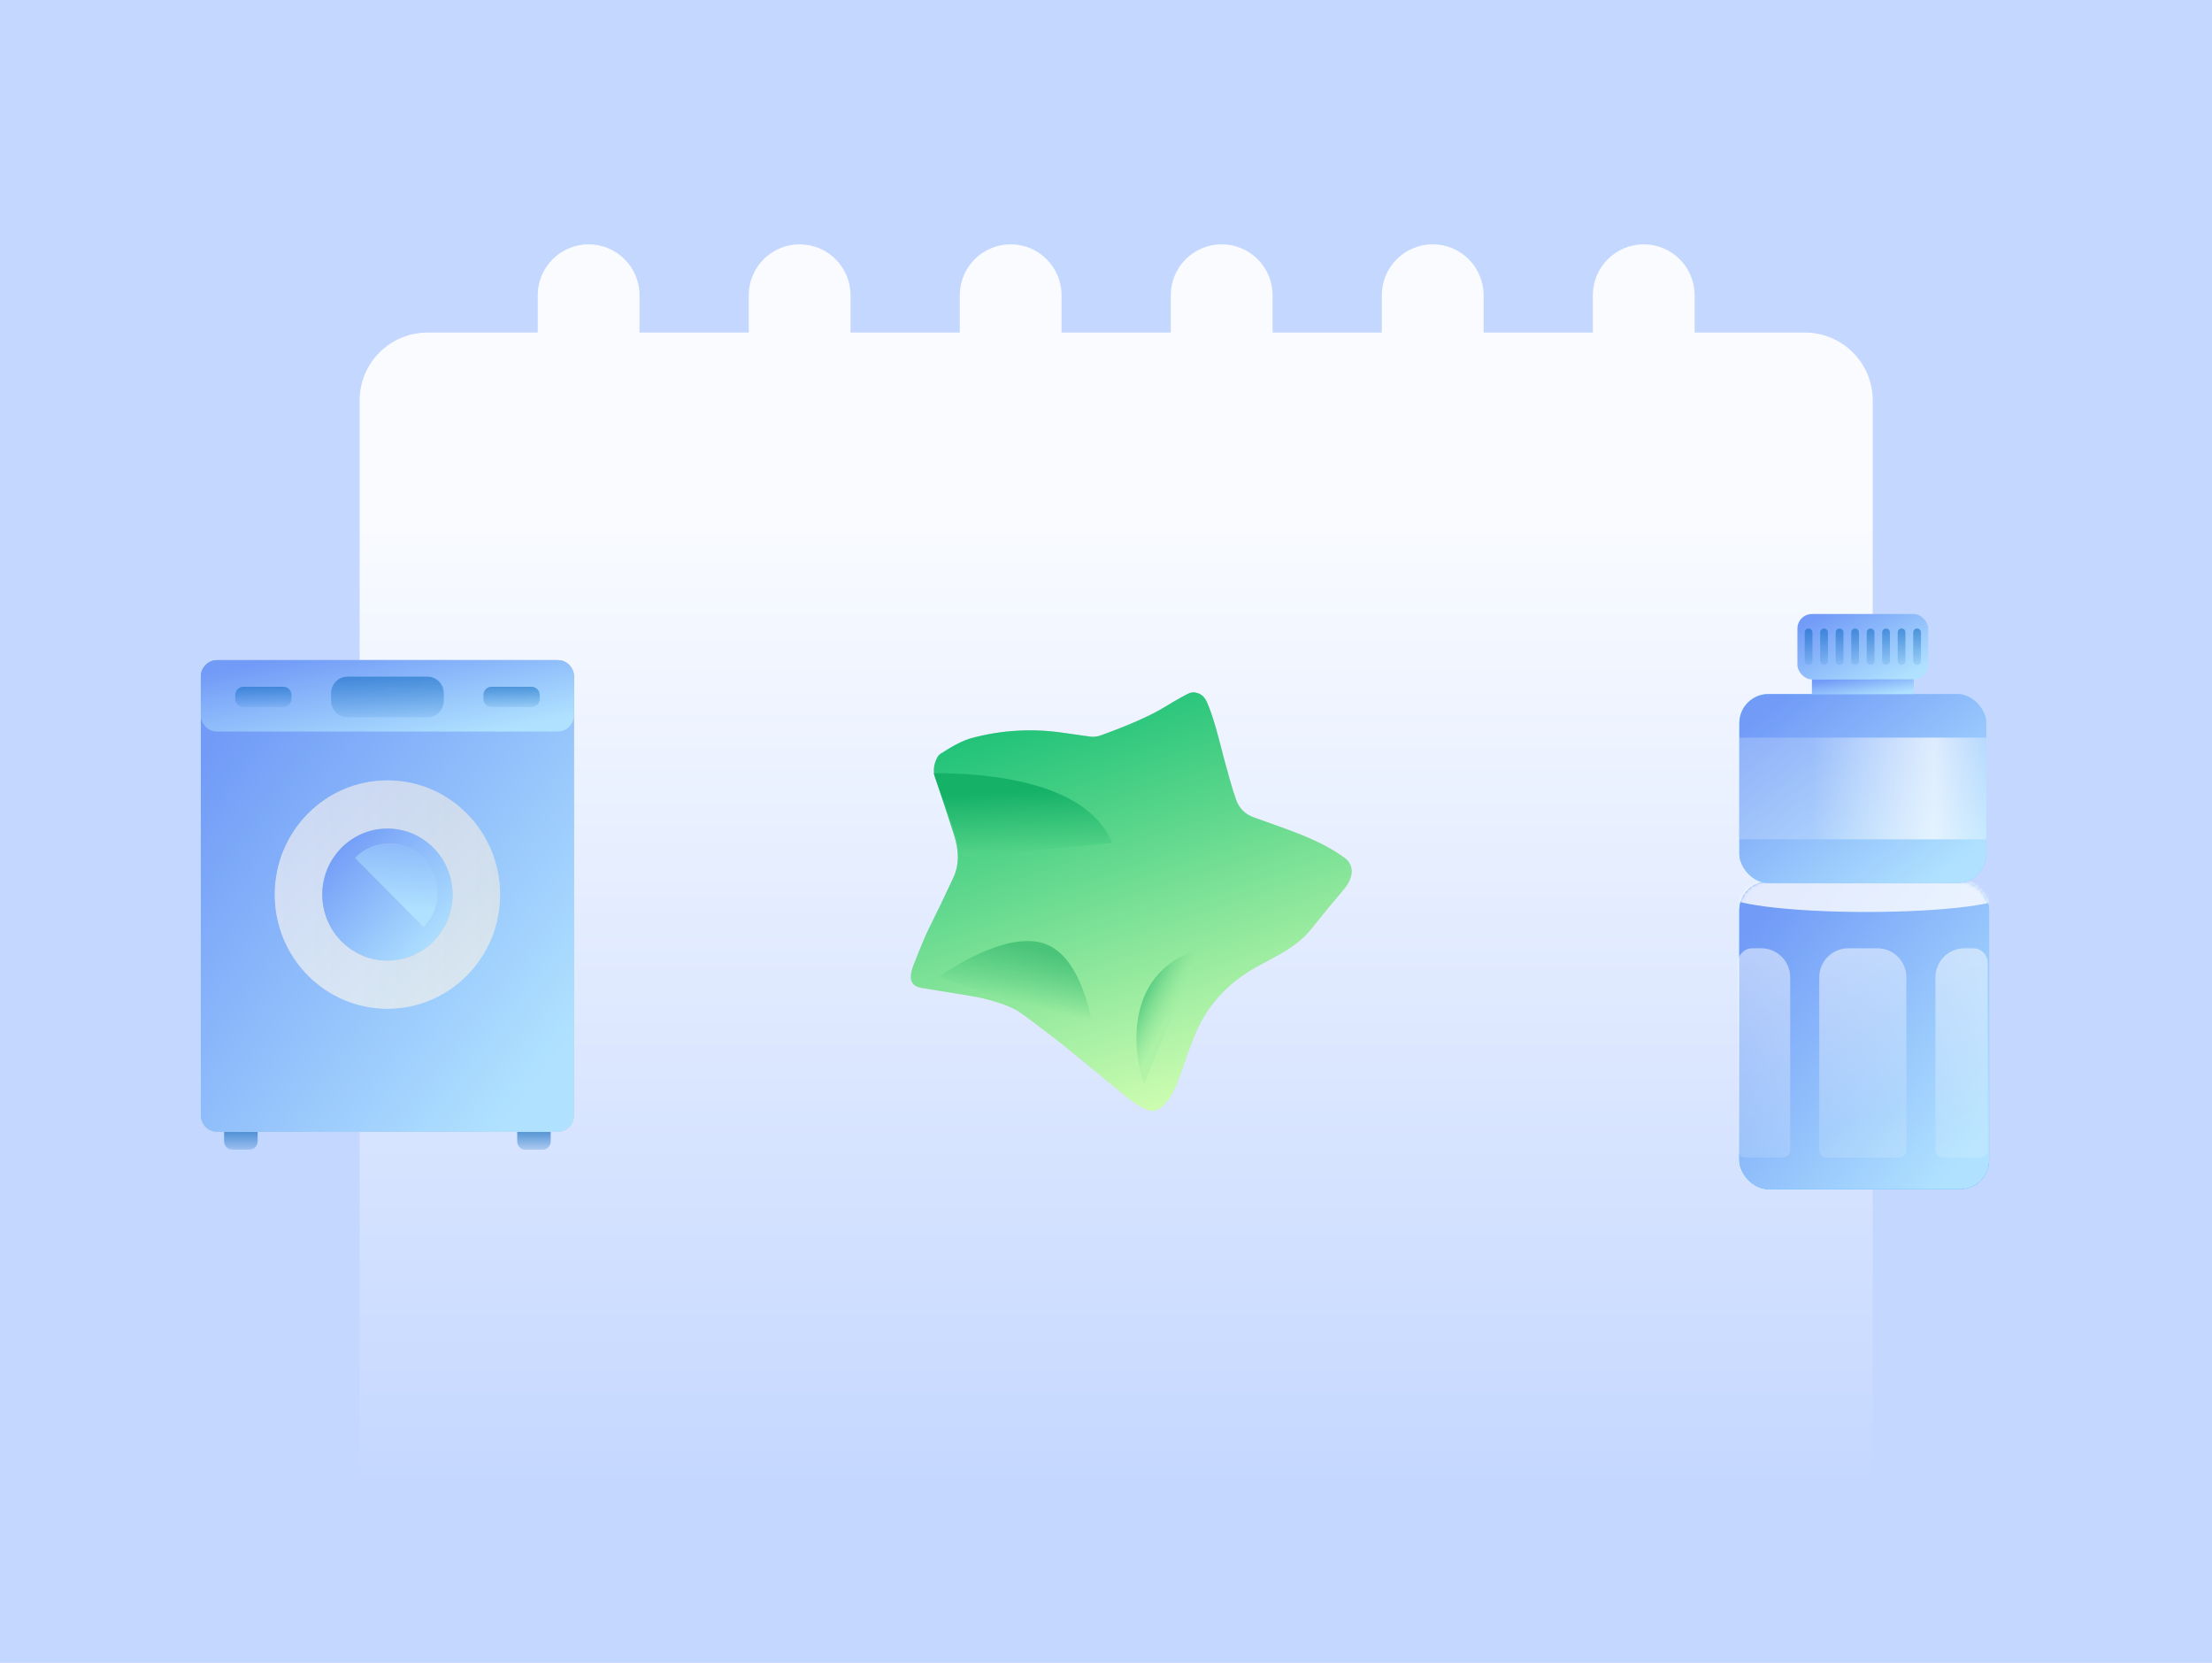 <svg width="652" height="490" viewBox="0 0 652 490" fill="none" xmlns="http://www.w3.org/2000/svg">
<g clip-path="url(#clip0_691_2889)">
<rect width="652" height="490" fill="#C4D7FF"/>
<path d="M484.5 72C492.784 72 499.5 78.716 499.5 87V98H532C543.046 98 552 106.954 552 118V490H106V118C106 106.954 114.954 98 126 98H158.5V87C158.5 78.716 165.216 72 173.5 72C181.784 72 188.5 78.716 188.5 87V98H220.7V87C220.7 78.716 227.416 72 235.7 72C243.984 72 250.7 78.716 250.7 87V98H282.9V87C282.9 78.716 289.616 72 297.9 72C306.184 72 312.9 78.716 312.9 87V98H345.1V87C345.1 78.716 351.816 72 360.1 72C368.384 72 375.1 78.716 375.1 87V98H407.3V87C407.3 78.716 414.016 72 422.3 72C430.584 72 437.3 78.716 437.3 87V98H469.5V87C469.5 78.716 476.216 72 484.5 72Z" fill="url(#paint0_linear_691_2889)" fill-opacity="0.9"/>
<g filter="url(#filter0_d_691_2889)">
<path d="M68.46 324.274H73.543C74.861 324.274 75.937 325.364 75.937 326.7V332.355C75.937 333.69 74.861 334.78 73.543 334.78H68.46C67.129 334.78 66.053 333.69 66.053 332.341V326.686C66.053 325.351 67.129 324.261 68.447 324.261L68.46 324.274Z" fill="url(#paint1_linear_691_2889)"/>
<path d="M154.832 324.274H159.916C161.247 324.274 162.323 325.365 162.323 326.714V332.369C162.323 333.704 161.247 334.794 159.929 334.794H154.846C153.515 334.794 152.452 333.704 152.452 332.369V326.714C152.452 325.378 153.528 324.288 154.846 324.288L154.832 324.274Z" fill="url(#paint2_linear_691_2889)"/>
<path d="M63.998 190.53H164.387C167.037 190.53 169.188 192.711 169.188 195.395V324.67C169.188 327.354 167.037 329.535 164.387 329.535H63.998C61.349 329.535 59.197 327.354 59.197 324.67V195.395C59.197 192.711 61.349 190.53 63.998 190.53Z" fill="#B8C7D8"/>
<path d="M63.998 190.53H164.387C167.037 190.53 169.188 192.711 169.188 195.395V324.67C169.188 327.354 167.037 329.535 164.387 329.535H63.998C61.349 329.535 59.197 327.354 59.197 324.67V195.395C59.197 192.711 61.349 190.53 63.998 190.53Z" fill="url(#paint3_linear_691_2889)"/>
<path d="M147.398 259.603C147.398 278.19 132.538 293.247 114.195 293.247C95.852 293.247 80.992 278.19 80.992 259.603C80.992 241.016 95.852 225.959 114.195 225.959C132.538 225.959 147.398 241.016 147.398 259.603Z" fill="url(#paint4_linear_691_2889)"/>
<path d="M147.398 259.603C147.398 278.19 132.538 293.247 114.195 293.247C95.852 293.247 80.992 278.19 80.992 259.603C80.992 241.016 95.852 225.959 114.195 225.959C132.538 225.959 147.398 241.016 147.398 259.603Z" fill="url(#paint5_linear_691_2889)" fill-opacity="0.3"/>
<path d="M133.386 259.603C133.386 270.341 124.793 279.048 114.196 279.048C103.599 279.048 94.992 270.341 94.992 259.603C94.992 248.866 103.585 240.158 114.196 240.158C124.806 240.158 133.386 248.866 133.386 259.603Z" fill="#B8C7D8"/>
<path d="M133.386 259.603C133.386 270.341 124.793 279.048 114.196 279.048C103.599 279.048 94.992 270.341 94.992 259.603C94.992 248.866 103.585 240.158 114.196 240.158C124.806 240.158 133.386 248.866 133.386 259.603Z" fill="url(#paint6_linear_691_2889)"/>
<path d="M124.864 248.797C119.296 243.156 110.286 243.156 104.719 248.797L124.864 269.21C130.431 263.569 130.418 254.439 124.864 248.797Z" fill="#B8C7D8"/>
<path d="M124.864 248.797C119.296 243.156 110.286 243.156 104.719 248.797L124.864 269.21C130.431 263.569 130.418 254.439 124.864 248.797Z" fill="url(#paint7_linear_691_2889)"/>
<path d="M63.998 190.53H164.387C167.037 190.53 169.188 192.711 169.188 195.395V206.691C169.188 209.376 167.037 211.556 164.387 211.556H63.998C61.349 211.556 59.197 209.376 59.197 206.691V195.395C59.197 192.711 61.349 190.53 63.998 190.53Z" fill="url(#paint8_linear_691_2889)"/>
<path d="M102.394 195.396H126.008C128.658 195.396 130.809 197.576 130.809 200.26V202.495C130.809 205.179 128.658 207.36 126.008 207.36H102.394C99.745 207.36 97.593 205.179 97.593 202.495V200.26C97.593 197.576 99.745 195.396 102.394 195.396Z" fill="url(#paint9_linear_691_2889)" fill-opacity="0.5"/>
<path d="M144.874 198.38H156.682C158.013 198.38 159.089 199.47 159.089 200.819V201.936C159.089 203.285 158.013 204.362 156.695 204.362H144.888C143.556 204.362 142.48 203.272 142.48 201.923V200.805C142.48 199.456 143.556 198.38 144.874 198.38Z" fill="url(#paint10_linear_691_2889)" fill-opacity="0.5"/>
<path d="M71.716 198.38H83.523C84.841 198.38 85.917 199.47 85.917 200.805V201.923C85.917 203.272 84.841 204.348 83.523 204.348H71.716C70.398 204.348 69.322 203.258 69.322 201.923V200.805C69.322 199.456 70.398 198.38 71.716 198.38Z" fill="url(#paint11_linear_691_2889)" fill-opacity="0.5"/>
<path d="M352.144 200.038C353.802 200.253 354.997 201.186 355.729 202.837C356.897 205.468 358.078 209.103 359.273 213.741C361.569 222.669 363.257 228.636 364.338 231.644C365.237 234.167 366.952 235.896 369.483 236.829C378.323 240.091 388.412 243.031 396.265 248.74C399.709 251.247 398.541 255.245 396.084 258.104C393.359 261.279 390.174 265.145 386.529 269.703C382.099 275.231 376.219 277.647 370.187 281.03C361.602 285.843 355.544 292.623 352.013 301.369C351.033 303.812 349.419 308.256 347.17 314.7C346.194 317.479 342.599 324.789 338.401 323.097C336.212 322.218 334.192 321.013 332.339 319.483C320.102 309.387 312.813 303.443 310.47 301.651C305.255 297.671 301.888 295.167 300.371 294.14C297.26 292.035 290.564 290.183 286.215 289.488C280.603 288.595 275.73 287.803 271.595 287.112C267.799 286.488 268.071 283.447 269.279 280.346C271.306 275.17 272.773 271.673 273.679 269.854C276.633 263.914 279.106 258.765 281.1 254.409C282.697 250.925 282.744 246.841 281.241 242.155C279.281 236.047 277.411 230.382 275.632 225.159C274.961 223.193 275.2 221.152 276.347 219.038C276.546 218.68 276.825 218.377 277.163 218.152C280.949 215.681 284 214.134 286.315 213.51C295.135 211.134 304.083 210.597 313.158 211.899C318.381 212.644 321.129 213.033 321.405 213.067C322.412 213.18 323.434 213.059 324.395 212.714C332.772 209.687 338.988 206.945 343.042 204.488C347.479 201.803 350.104 200.35 350.916 200.129C351.315 200.016 351.733 199.985 352.144 200.038Z" fill="#D9D9D9"/>
<path d="M352.144 200.038C353.802 200.253 354.997 201.186 355.729 202.837C356.897 205.468 358.078 209.103 359.273 213.741C361.569 222.669 363.257 228.636 364.338 231.644C365.237 234.167 366.952 235.896 369.483 236.829C378.323 240.091 388.412 243.031 396.265 248.74C399.709 251.247 398.541 255.245 396.084 258.104C393.359 261.279 390.174 265.145 386.529 269.703C382.099 275.231 376.219 277.647 370.187 281.03C361.602 285.843 355.544 292.623 352.013 301.369C351.033 303.812 349.419 308.256 347.17 314.7C346.194 317.479 342.599 324.789 338.401 323.097C336.212 322.218 334.192 321.013 332.339 319.483C320.102 309.387 312.813 303.443 310.47 301.651C305.255 297.671 301.888 295.167 300.371 294.14C297.26 292.035 290.564 290.183 286.215 289.488C280.603 288.595 275.73 287.803 271.595 287.112C267.799 286.488 268.071 283.447 269.279 280.346C271.306 275.17 272.773 271.673 273.679 269.854C276.633 263.914 279.106 258.765 281.1 254.409C282.697 250.925 282.744 246.841 281.241 242.155C279.281 236.047 277.411 230.382 275.632 225.159C274.961 223.193 275.2 221.152 276.347 219.038C276.546 218.68 276.825 218.377 277.163 218.152C280.949 215.681 284 214.134 286.315 213.51C295.135 211.134 304.083 210.597 313.158 211.899C318.381 212.644 321.129 213.033 321.405 213.067C322.412 213.18 323.434 213.059 324.395 212.714C332.772 209.687 338.988 206.945 343.042 204.488C347.479 201.803 350.104 200.35 350.916 200.129C351.315 200.016 351.733 199.985 352.144 200.038Z" fill="url(#paint12_linear_691_2889)"/>
<path d="M327.842 244.383C320.144 225.687 289.402 223.819 275.196 223.819L283.852 248.508L327.842 244.383Z" fill="url(#paint13_linear_691_2889)"/>
<path d="M337.216 315.484C333.55 304.944 331.717 282.216 353.712 275.617L337.216 315.484Z" fill="url(#paint14_linear_691_2889)"/>
<path d="M308.35 274.245C296.335 269.53 276.731 283.868 276.731 283.868L300.102 292.116L323.472 308.612C323.472 308.612 322 279.601 308.35 274.245Z" fill="url(#paint15_linear_691_2889)"/>
<rect x="512.675" y="255.688" width="73.619" height="90.74" rx="8.565" fill="#65B7FF"/>
<rect x="512.675" y="255.688" width="73.619" height="90.74" rx="8.565" fill="url(#paint16_linear_691_2889)"/>
<rect x="512.675" y="255.688" width="73.619" height="90.74" rx="8.565" fill="url(#paint17_linear_691_2889)"/>
<mask id="mask0_691_2889" style="mask-type:alpha" maskUnits="userSpaceOnUse" x="512" y="255" width="75" height="92">
<rect x="512.676" y="255.688" width="73.619" height="90.74" rx="8.565" fill="#65B7FF"/>
<rect x="512.676" y="255.688" width="73.619" height="90.74" rx="8.565" fill="url(#paint18_linear_691_2889)"/>
</mask>
<g mask="url(#mask0_691_2889)">
<g filter="url(#filter1_f_691_2889)">
<ellipse cx="550.154" cy="259.383" rx="41.755" ry="5.353" fill="white" fill-opacity="0.8"/>
</g>
</g>
<rect x="529.801" y="176.934" width="38.544" height="19.272" rx="4.283" fill="url(#paint19_linear_691_2889)"/>
<path d="M550.22 182.356C550.22 181.725 550.731 181.214 551.362 181.214C551.992 181.214 552.504 181.725 552.504 182.356V190.778C552.504 191.409 551.992 191.92 551.362 191.92C550.731 191.92 550.22 191.409 550.22 190.778V182.356Z" fill="url(#paint20_linear_691_2889)" fill-opacity="0.5"/>
<path d="M554.779 182.356C554.779 181.725 555.291 181.214 555.921 181.214C556.552 181.214 557.063 181.725 557.063 182.356V190.778C557.063 191.409 556.552 191.92 555.921 191.92C555.291 191.92 554.779 191.409 554.779 190.778V182.356Z" fill="url(#paint21_linear_691_2889)" fill-opacity="0.5"/>
<path d="M559.356 182.342C559.356 181.712 559.868 181.2 560.498 181.2C561.129 181.2 561.641 181.711 561.641 182.342V190.765C561.641 191.395 561.129 191.907 560.498 191.907C559.868 191.907 559.356 191.395 559.356 190.765V182.342Z" fill="url(#paint22_linear_691_2889)" fill-opacity="0.5"/>
<path d="M563.929 182.342C563.929 181.712 564.44 181.2 565.071 181.2C565.701 181.2 566.213 181.711 566.213 182.342V190.765C566.213 191.395 565.701 191.907 565.071 191.907C564.44 191.907 563.929 191.395 563.929 190.765V182.342Z" fill="url(#paint23_linear_691_2889)" fill-opacity="0.5"/>
<path d="M531.947 182.356C531.947 181.725 532.459 181.214 533.089 181.214C533.72 181.214 534.231 181.725 534.231 182.356V190.778C534.231 191.409 533.72 191.92 533.089 191.92C532.459 191.92 531.947 191.409 531.947 190.778V182.356Z" fill="url(#paint24_linear_691_2889)" fill-opacity="0.5"/>
<path d="M545.659 182.356C545.659 181.725 546.17 181.214 546.801 181.214C547.432 181.214 547.943 181.725 547.943 182.356V190.778C547.943 191.409 547.432 191.92 546.801 191.92C546.17 191.92 545.659 191.409 545.659 190.778V182.356Z" fill="url(#paint25_linear_691_2889)" fill-opacity="0.5"/>
<path d="M541.082 182.356C541.082 181.725 541.593 181.214 542.224 181.214C542.855 181.214 543.366 181.725 543.366 182.356V190.778C543.366 191.409 542.855 191.92 542.224 191.92C541.593 191.92 541.082 191.409 541.082 190.778V182.356Z" fill="url(#paint26_linear_691_2889)" fill-opacity="0.5"/>
<path d="M536.51 182.356C536.51 181.725 537.021 181.214 537.652 181.214C538.283 181.214 538.794 181.725 538.794 182.356V190.778C538.794 191.409 538.283 191.92 537.652 191.92C537.021 191.92 536.51 191.409 536.51 190.778V182.356Z" fill="url(#paint27_linear_691_2889)" fill-opacity="0.5"/>
<rect x="512.675" y="200.515" width="72.804" height="55.674" rx="8.565" fill="url(#paint28_linear_691_2889)"/>
<rect x="512.675" y="200.515" width="72.804" height="55.674" rx="8.565" fill="url(#paint29_linear_691_2889)" fill-opacity="0.4"/>
<rect x="512.675" y="200.515" width="72.804" height="55.674" rx="8.565" fill="url(#paint30_linear_691_2889)"/>
<rect x="534.093" y="196.22" width="29.978" height="4.283" fill="url(#paint31_linear_691_2889)"/>
<rect x="534.093" y="196.22" width="29.978" height="4.283" fill="url(#paint32_linear_691_2889)"/>
<g filter="url(#filter2_g_691_2889)">
<path d="M512.685 213.354H585.489V243.333H512.685V213.354Z" fill="url(#paint33_linear_691_2889)" fill-opacity="0.7"/>
</g>
<path d="M512.267 279.714C512.267 277.349 514.184 275.432 516.549 275.432H519.11C523.84 275.432 527.675 279.266 527.675 283.997V334.925C527.675 336.107 526.716 337.066 525.534 337.066H514.408C513.225 337.066 512.267 336.107 512.267 334.925V279.714Z" fill="url(#paint34_linear_691_2889)" fill-opacity="0.5"/>
<path d="M585.888 279.714C585.888 277.349 583.97 275.432 581.605 275.432H579.044C574.314 275.432 570.479 279.266 570.479 283.997V334.925C570.479 336.107 571.438 337.066 572.62 337.066H583.746C584.929 337.066 585.888 336.107 585.888 334.925V279.714Z" fill="url(#paint35_linear_691_2889)" fill-opacity="0.5"/>
<path d="M536.237 283.997C536.237 279.266 540.072 275.432 544.803 275.432H553.353C558.083 275.432 561.918 279.266 561.918 283.997V334.925C561.918 336.107 560.96 337.066 559.777 337.066H538.379C537.196 337.066 536.237 336.107 536.237 334.925V283.997Z" fill="url(#paint36_linear_691_2889)" fill-opacity="0.5"/>
</g>
</g>
<defs>
<filter id="filter0_d_691_2889" x="21" y="140" width="2781.85" height="253.163" filterUnits="userSpaceOnUse" color-interpolation-filters="sRGB">
<feFlood flood-opacity="0" result="BackgroundImageFix"/>
<feColorMatrix in="SourceAlpha" type="matrix" values="0 0 0 0 0 0 0 0 0 0 0 0 0 0 0 0 0 0 127 0" result="hardAlpha"/>
<feOffset dy="4"/>
<feGaussianBlur stdDeviation="11"/>
<feComposite in2="hardAlpha" operator="out"/>
<feColorMatrix type="matrix" values="0 0 0 0 0 0 0 0 0 0 0 0 0 0 0 0 0 0 0.2 0"/>
<feBlend mode="normal" in2="BackgroundImageFix" result="effect1_dropShadow_691_2889"/>
<feBlend mode="normal" in="SourceGraphic" in2="effect1_dropShadow_691_2889" result="shape"/>
</filter>
<filter id="filter1_f_691_2889" x="493.409" y="239.04" width="113.489" height="40.684" filterUnits="userSpaceOnUse" color-interpolation-filters="sRGB">
<feFlood flood-opacity="0" result="BackgroundImageFix"/>
<feBlend mode="normal" in="SourceGraphic" in2="BackgroundImageFix" result="shape"/>
<feGaussianBlur stdDeviation="7.495" result="effect1_foregroundBlur_691_2889"/>
</filter>
<filter id="filter2_g_691_2889" x="508.402" y="209.072" width="81.37" height="38.544" filterUnits="userSpaceOnUse" color-interpolation-filters="sRGB">
<feFlood flood-opacity="0" result="BackgroundImageFix"/>
<feBlend mode="normal" in="SourceGraphic" in2="BackgroundImageFix" result="shape"/>
<feTurbulence type="fractalNoise" baseFrequency="4.67 4.67" numOctaves="3" seed="9884" result="displacementX" />
<feTurbulence type="fractalNoise" baseFrequency="4.67 4.67" numOctaves="3" seed="9885" result="displacementY" />
<feColorMatrix in="displacementX" type="matrix" values="0 0 0 1 0  0 0 0 0 0  0 0 0 0 0  0 0 0 0 1" result="displacementXRed" />
<feColorMatrix in="displacementY" type="matrix" values="0 0 0 0 0  0 0 0 1 0  0 0 0 0 0  0 0 0 0 1" />
<feComposite in="displacementXRed" operator="arithmetic" k1="0" k2="1" k3="1" k4="0"/>
<feDisplacementMap in="shape" scale="8.565" xChannelSelector="R" yChannelSelector="G" width="100%" height="100%" />
<feColorMatrix type="matrix" values="0 0 0 0 0  0 0 0 0 0  0 0 0 0 0  0 0 0 1 0" />
<feComponentTransfer result="sourceDisplacedAlpha">
<feFuncA type="gamma" exponent="0.2" />
</feComponentTransfer>
<feColorMatrix in="shape" type="matrix" values="0 0 0 0 0  0 0 0 0 0  0 0 0 0 0  0 0 0 1 0" />
<feComponentTransfer result="inputSourceAlpha">
<feFuncA type="gamma" exponent="0.2" />
</feComponentTransfer>
<feComposite in="sourceDisplacedAlpha" operator="arithmetic" k1="1" k2="0" k3="0" k4="0" result="displacementAlphasMultiplied"/>
<feComposite in="displacementAlphasMultiplied"  operator="arithmetic" k1="0" k2="0" k3="-0.5" k4="0.5" result="centeringAdjustment"/>
<feComposite in="displacementX" in2="displacementAlphasMultiplied" operator="arithmetic" k1="1" k2="0" k3="0" k4="0" />
<feComposite in="centeringAdjustment" operator="arithmetic" k1="0" k2="1" k3="1" k4="0" />
<feColorMatrix  type="matrix" values="0 0 0 1 0  0 0 0 0 0  0 0 0 0 0  0 0 0 0 1" result="displacementXFinal" />
<feComposite in="displacementY" in2="displacementAlphasMultiplied" operator="arithmetic" k1="1" k2="0" k3="0" k4="0" />
<feComposite in="centeringAdjustment" operator="arithmetic" k1="0" k2="1" k3="1" k4="0" />
<feColorMatrix  type="matrix" values="0 0 0 0 0  0 0 0 1 0  0 0 0 0 0  0 0 0 0 1" result="displacementYFinal" />
<feComposite in="displacementXFinal" in2="displacementYFinal" operator="arithmetic" k1="0" k2="1" k3="1" k4="0" />
<feComposite in2="displacementAlphasMultiplied" operator="in" result="displacementMap" />
<feFlood flood-color="rgb(127, 127, 127)" flood-opacity="1"/>
<feComposite in2="displacementAlphasMultiplied" operator="out" />
<feComposite in2="displacementMap" operator="over" result="displacementMapWithBg"/>
<feDisplacementMap in="shape" scale="8.565" xChannelSelector="R" yChannelSelector="G" width="100%" height="100%" result="displacedImage" />
<feColorMatrix in="shape" type="matrix" values="1 0 0 0 0  0 1 0 0 0  0 0 1 0 0  0 0 0 127 0" result="imageOpaque" />
<feDisplacementMap in="imageOpaque" in2="displacementMapWithBg" scale="8.565" xChannelSelector="R" yChannelSelector="G" width="100%" height="100%" result="displacedImageOpaque" />
<feColorMatrix in="displacedImage" type="matrix" values="0 0 0 1 0  0 0 0 0 0  0 0 0 0 0  0 0 0 127 0" result="displacedImageRed" />
<feColorMatrix in="shape" type="matrix" values="0 0 0 1 0  0 0 0 0 0  0 0 0 0 0  0 0 0 127 0" />
<feComposite in="displacedImageRed"  operator="atop" result="transparencyRedMap"/>
<feColorMatrix in="transparencyRedMap" type="matrix" values="0 0 0 0 0  0 0 0 0 0  0 0 0 0 0  1 0 0 0 0" result="transparencyAlphaMap" />
<feComposite in="displacedImageOpaque" in2="imageOpaque" operator="over" />
<feComposite in2="transparencyAlphaMap" operator="in" result="effect1_texture_691_2889"/>
</filter>
<linearGradient id="paint0_linear_691_2889" x1="323.5" y1="72" x2="323.5" y2="480" gradientUnits="userSpaceOnUse">
<stop offset="0.199" stop-color="white"/>
<stop offset="0.9" stop-color="white" stop-opacity="0"/>
</linearGradient>
<linearGradient id="paint1_linear_691_2889" x1="70.995" y1="324.261" x2="70.995" y2="334.78" gradientUnits="userSpaceOnUse">
<stop stop-color="#0062B9"/>
<stop offset="1" stop-color="#0062B9" stop-opacity="0.2"/>
</linearGradient>
<linearGradient id="paint2_linear_691_2889" x1="157.388" y1="324.274" x2="157.388" y2="334.794" gradientUnits="userSpaceOnUse">
<stop stop-color="#0062B9"/>
<stop offset="1" stop-color="#0062B9" stop-opacity="0.2"/>
</linearGradient>
<linearGradient id="paint3_linear_691_2889" x1="81.071" y1="190.53" x2="189.882" y2="274.13" gradientUnits="userSpaceOnUse">
<stop stop-color="#719BF7"/>
<stop offset="1" stop-color="#B0E2FF"/>
</linearGradient>
<linearGradient id="paint4_linear_691_2889" x1="147.398" y1="257.455" x2="80.992" y2="257.455" gradientUnits="userSpaceOnUse">
<stop stop-color="#E7E7E7"/>
<stop offset="1" stop-color="#F5F5F5"/>
</linearGradient>
<linearGradient id="paint5_linear_691_2889" x1="94.198" y1="225.959" x2="148.661" y2="278.147" gradientUnits="userSpaceOnUse">
<stop stop-color="#719BF7"/>
<stop offset="1" stop-color="#B0E2FF"/>
</linearGradient>
<linearGradient id="paint6_linear_691_2889" x1="102.628" y1="240.158" x2="134.106" y2="270.332" gradientUnits="userSpaceOnUse">
<stop stop-color="#719BF7"/>
<stop offset="1" stop-color="#B0E2FF"/>
</linearGradient>
<linearGradient id="paint7_linear_691_2889" x1="123.075" y1="228.685" x2="121.614" y2="264.493" gradientUnits="userSpaceOnUse">
<stop stop-color="#719BF7"/>
<stop offset="1" stop-color="#B0E2FF"/>
</linearGradient>
<linearGradient id="paint8_linear_691_2889" x1="81.071" y1="190.53" x2="87.528" y2="223.327" gradientUnits="userSpaceOnUse">
<stop stop-color="#719BF7"/>
<stop offset="1" stop-color="#B0E2FF"/>
</linearGradient>
<linearGradient id="paint9_linear_691_2889" x1="114.201" y1="195.396" x2="114.201" y2="207.36" gradientUnits="userSpaceOnUse">
<stop stop-color="#0062B9"/>
<stop offset="1" stop-color="#0062B9" stop-opacity="0.2"/>
</linearGradient>
<linearGradient id="paint10_linear_691_2889" x1="150.785" y1="198.38" x2="150.785" y2="204.362" gradientUnits="userSpaceOnUse">
<stop stop-color="#0062B9"/>
<stop offset="1" stop-color="#0062B9" stop-opacity="0.2"/>
</linearGradient>
<linearGradient id="paint11_linear_691_2889" x1="77.62" y1="198.38" x2="77.62" y2="204.348" gradientUnits="userSpaceOnUse">
<stop stop-color="#0062B9"/>
<stop offset="1" stop-color="#0062B9" stop-opacity="0.2"/>
</linearGradient>
<linearGradient id="paint12_linear_691_2889" x1="317.685" y1="200.013" x2="356.457" y2="321.026" gradientUnits="userSpaceOnUse">
<stop stop-color="#1CC177"/>
<stop offset="1" stop-color="#D1FEB2"/>
</linearGradient>
<linearGradient id="paint13_linear_691_2889" x1="293.795" y1="229.383" x2="294.829" y2="248.506" gradientUnits="userSpaceOnUse">
<stop stop-color="#14B167"/>
<stop offset="1" stop-color="#57D58A"/>
</linearGradient>
<linearGradient id="paint14_linear_691_2889" x1="337.215" y1="289.364" x2="345.463" y2="293.488" gradientUnits="userSpaceOnUse">
<stop stop-color="#5ACD82"/>
<stop offset="1" stop-color="#9EEDA1" stop-opacity="0.3"/>
</linearGradient>
<linearGradient id="paint15_linear_691_2889" x1="300.102" y1="274.245" x2="296.051" y2="290.65" gradientUnits="userSpaceOnUse">
<stop stop-color="#4AC479"/>
<stop offset="1" stop-color="#4AC479" stop-opacity="0"/>
</linearGradient>
<linearGradient id="paint16_linear_691_2889" x1="527.315" y1="255.688" x2="598.783" y2="311.988" gradientUnits="userSpaceOnUse">
<stop stop-color="#8DDFFF"/>
<stop offset="1" stop-color="#65B7FF"/>
</linearGradient>
<linearGradient id="paint17_linear_691_2889" x1="527.315" y1="255.688" x2="598.783" y2="311.988" gradientUnits="userSpaceOnUse">
<stop stop-color="#719BF7"/>
<stop offset="1" stop-color="#B0E2FF"/>
</linearGradient>
<linearGradient id="paint18_linear_691_2889" x1="527.316" y1="255.688" x2="598.784" y2="311.988" gradientUnits="userSpaceOnUse">
<stop stop-color="#8DDFFF"/>
<stop offset="1" stop-color="#65B7FF"/>
</linearGradient>
<linearGradient id="paint19_linear_691_2889" x1="537.466" y1="176.934" x2="550.175" y2="201.614" gradientUnits="userSpaceOnUse">
<stop stop-color="#719BF7"/>
<stop offset="1" stop-color="#B0E2FF"/>
</linearGradient>
<linearGradient id="paint20_linear_691_2889" x1="551.362" y1="181.214" x2="551.362" y2="191.92" gradientUnits="userSpaceOnUse">
<stop stop-color="#0062B9"/>
<stop offset="1" stop-color="#0062B9" stop-opacity="0.2"/>
</linearGradient>
<linearGradient id="paint21_linear_691_2889" x1="555.921" y1="181.214" x2="555.921" y2="191.92" gradientUnits="userSpaceOnUse">
<stop stop-color="#0062B9"/>
<stop offset="1" stop-color="#0062B9" stop-opacity="0.2"/>
</linearGradient>
<linearGradient id="paint22_linear_691_2889" x1="560.498" y1="181.2" x2="560.498" y2="191.907" gradientUnits="userSpaceOnUse">
<stop stop-color="#0062B9"/>
<stop offset="1" stop-color="#0062B9" stop-opacity="0.2"/>
</linearGradient>
<linearGradient id="paint23_linear_691_2889" x1="565.071" y1="181.2" x2="565.071" y2="191.907" gradientUnits="userSpaceOnUse">
<stop stop-color="#0062B9"/>
<stop offset="1" stop-color="#0062B9" stop-opacity="0.2"/>
</linearGradient>
<linearGradient id="paint24_linear_691_2889" x1="533.089" y1="181.214" x2="533.089" y2="191.92" gradientUnits="userSpaceOnUse">
<stop stop-color="#0062B9"/>
<stop offset="1" stop-color="#0062B9" stop-opacity="0.2"/>
</linearGradient>
<linearGradient id="paint25_linear_691_2889" x1="546.801" y1="181.214" x2="546.801" y2="191.92" gradientUnits="userSpaceOnUse">
<stop stop-color="#0062B9"/>
<stop offset="1" stop-color="#0062B9" stop-opacity="0.2"/>
</linearGradient>
<linearGradient id="paint26_linear_691_2889" x1="542.224" y1="181.214" x2="542.224" y2="191.92" gradientUnits="userSpaceOnUse">
<stop stop-color="#0062B9"/>
<stop offset="1" stop-color="#0062B9" stop-opacity="0.2"/>
</linearGradient>
<linearGradient id="paint27_linear_691_2889" x1="537.652" y1="181.214" x2="537.652" y2="191.92" gradientUnits="userSpaceOnUse">
<stop stop-color="#0062B9"/>
<stop offset="1" stop-color="#0062B9" stop-opacity="0.2"/>
</linearGradient>
<linearGradient id="paint28_linear_691_2889" x1="527.153" y1="200.515" x2="571.001" y2="256.189" gradientUnits="userSpaceOnUse">
<stop stop-color="#8DDFFF"/>
<stop offset="1" stop-color="#65B7FF"/>
</linearGradient>
<linearGradient id="paint29_linear_691_2889" x1="534.088" y1="228.351" x2="588.691" y2="228.351" gradientUnits="userSpaceOnUse">
<stop stop-color="white" stop-opacity="0.3"/>
<stop offset="0.66" stop-color="white"/>
<stop offset="1" stop-color="white" stop-opacity="0.3"/>
</linearGradient>
<linearGradient id="paint30_linear_691_2889" x1="527.153" y1="200.515" x2="571.001" y2="256.189" gradientUnits="userSpaceOnUse">
<stop stop-color="#719BF7"/>
<stop offset="1" stop-color="#B0E2FF"/>
</linearGradient>
<linearGradient id="paint31_linear_691_2889" x1="540.055" y1="196.22" x2="541.054" y2="203.012" gradientUnits="userSpaceOnUse">
<stop stop-color="#65B7FF"/>
<stop offset="1" stop-color="#8DDFFF"/>
</linearGradient>
<linearGradient id="paint32_linear_691_2889" x1="540.055" y1="196.22" x2="541.054" y2="203.012" gradientUnits="userSpaceOnUse">
<stop stop-color="#719BF7"/>
<stop offset="1" stop-color="#B0E2FF"/>
</linearGradient>
<linearGradient id="paint33_linear_691_2889" x1="534.098" y1="228.343" x2="588.701" y2="228.343" gradientUnits="userSpaceOnUse">
<stop stop-color="white" stop-opacity="0.3"/>
<stop offset="0.66" stop-color="white"/>
<stop offset="1" stop-color="white" stop-opacity="0.3"/>
</linearGradient>
<linearGradient id="paint34_linear_691_2889" x1="519.971" y1="275.432" x2="519.971" y2="337.066" gradientUnits="userSpaceOnUse">
<stop stop-color="white"/>
<stop offset="1" stop-color="white" stop-opacity="0.3"/>
</linearGradient>
<linearGradient id="paint35_linear_691_2889" x1="578.183" y1="275.432" x2="583.921" y2="327.376" gradientUnits="userSpaceOnUse">
<stop stop-color="white"/>
<stop offset="1" stop-color="white" stop-opacity="0.3"/>
</linearGradient>
<linearGradient id="paint36_linear_691_2889" x1="536.237" y1="279.383" x2="551.416" y2="324.774" gradientUnits="userSpaceOnUse">
<stop stop-color="white"/>
<stop offset="1" stop-color="white" stop-opacity="0.3"/>
</linearGradient>
<clipPath id="clip0_691_2889">
<rect width="652" height="490" fill="white"/>
</clipPath>
</defs>
</svg>
